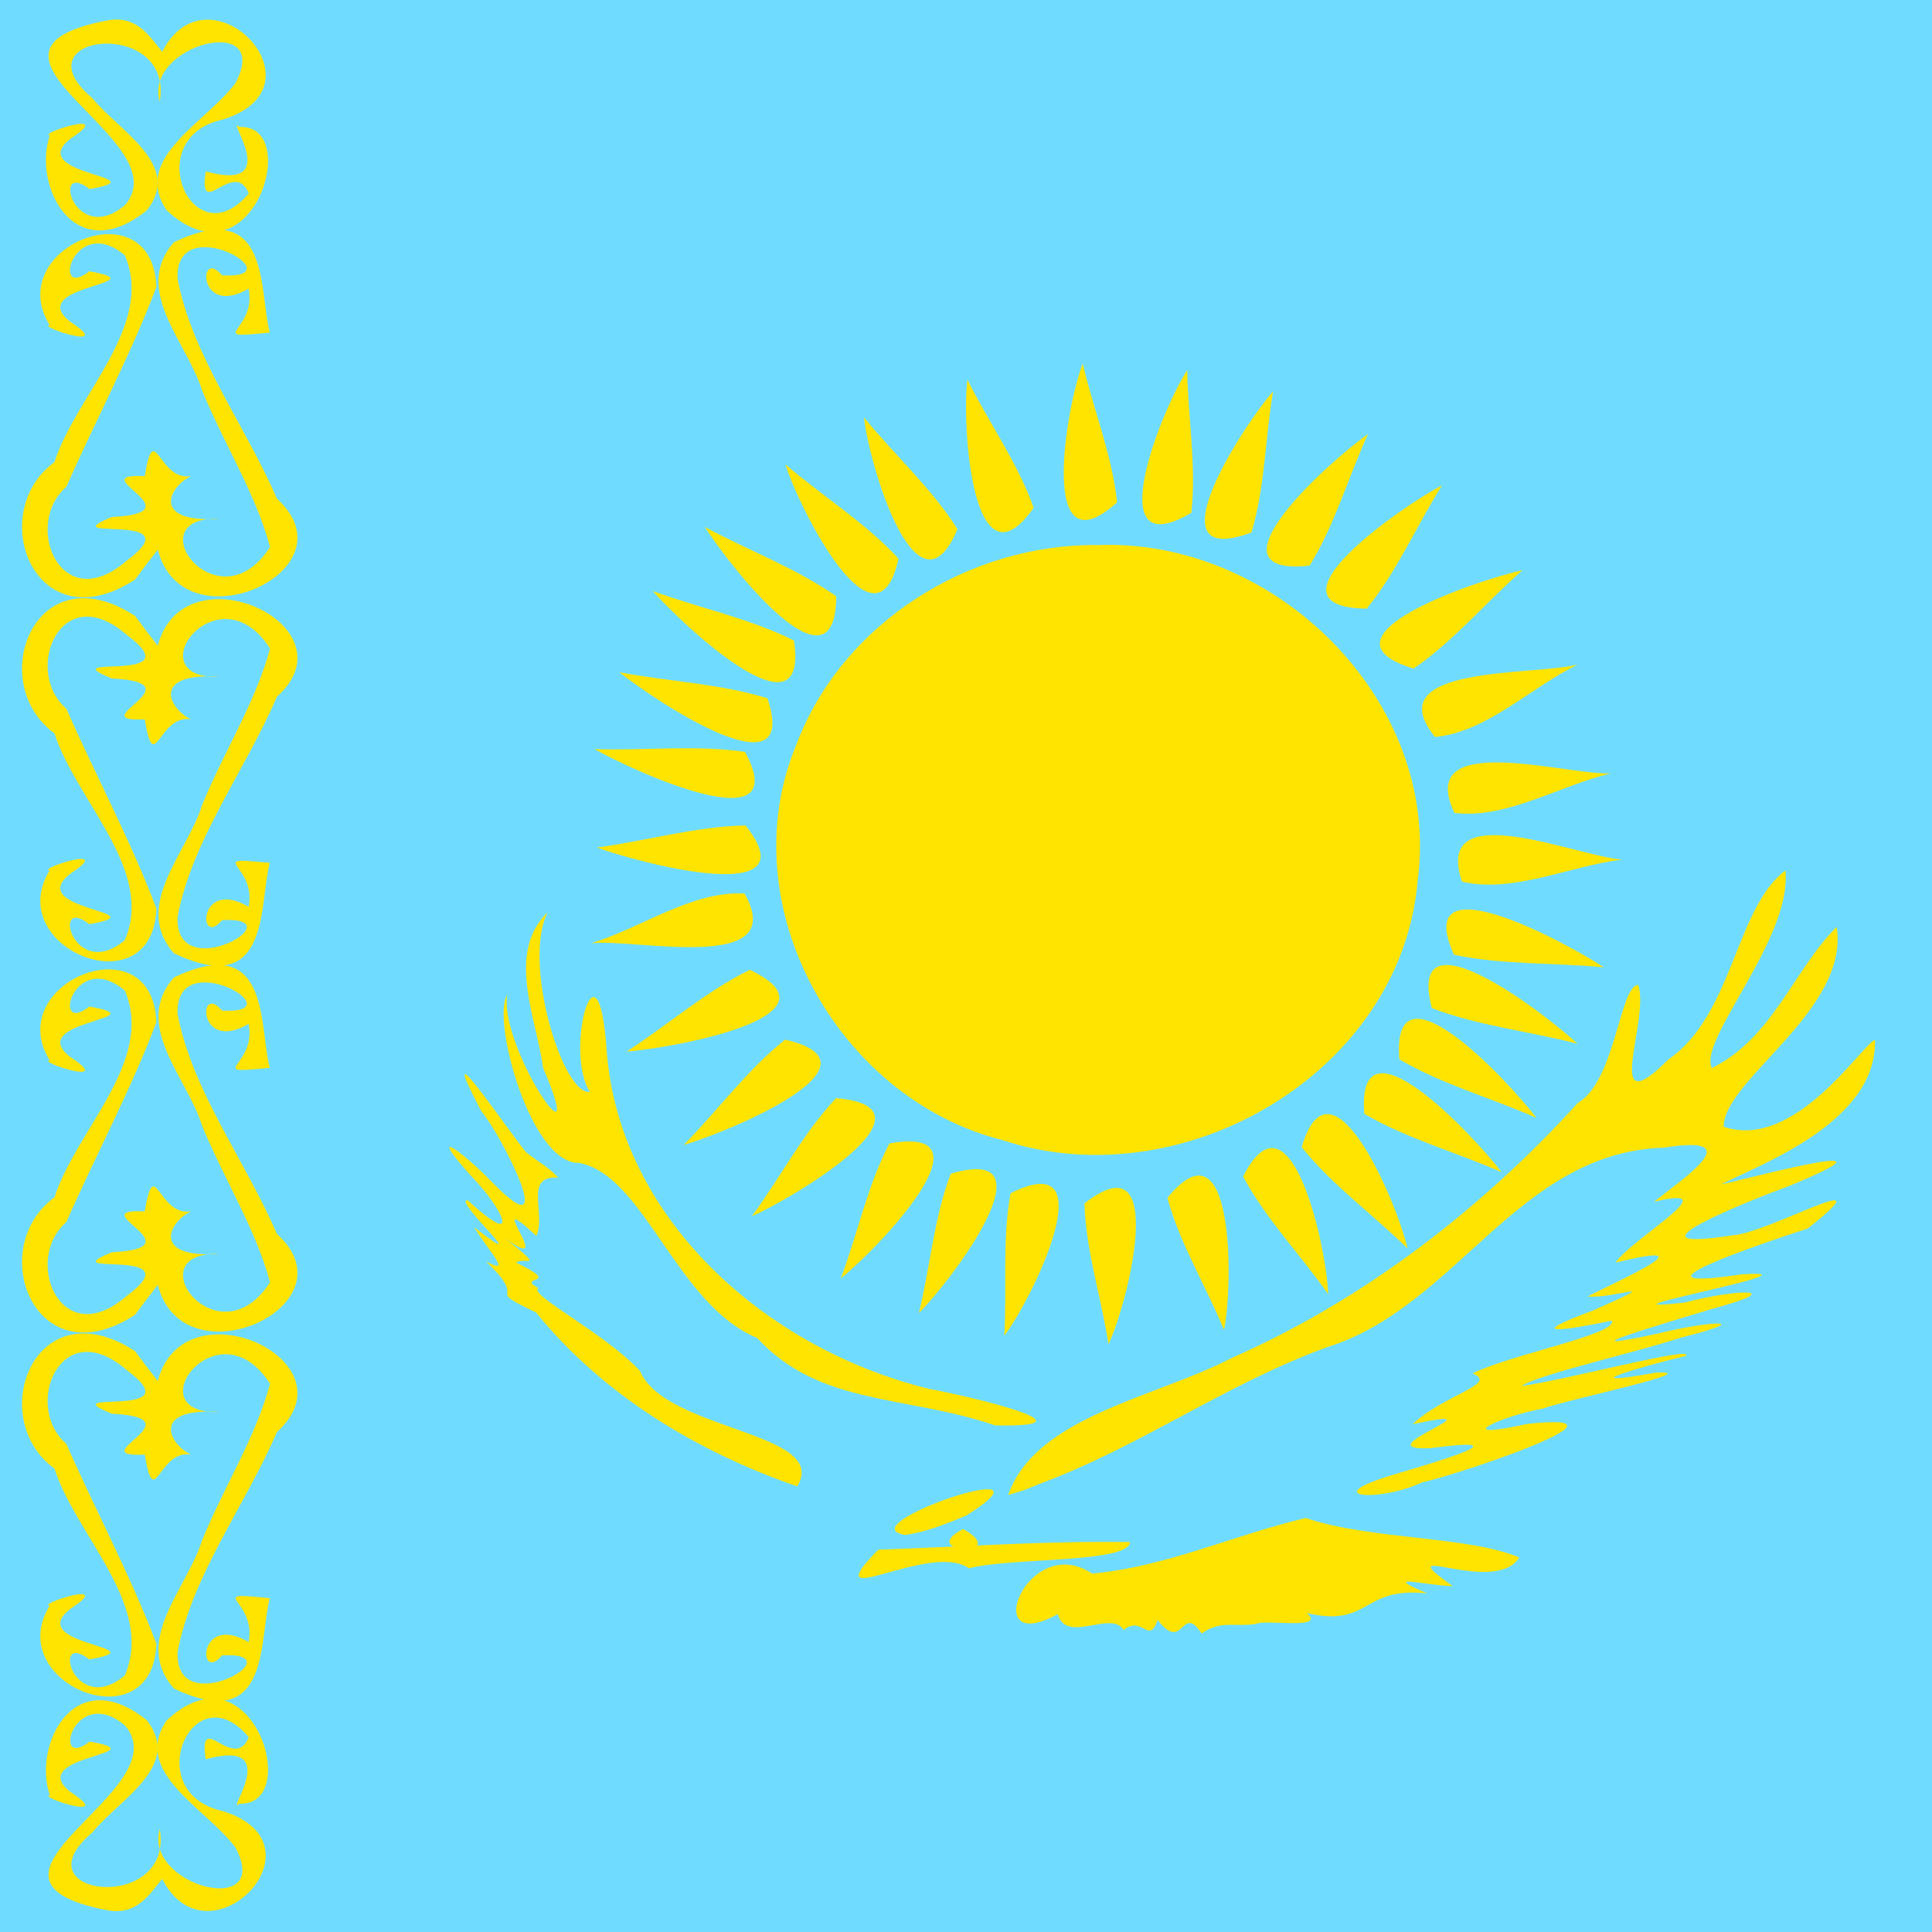 <?xml version="1.0" encoding="UTF-8" standalone="no"?><!DOCTYPE svg PUBLIC "-//W3C//DTD SVG 1.1//EN" "http://www.w3.org/Graphics/SVG/1.1/DTD/svg11.dtd"><svg xmlns="http://www.w3.org/2000/svg" height="64" id="svg732" version="1.1" viewBox="0 0 512 512.0" width="64"><g id="flag" style="fill-rule:evenodd"><path d="m 0,0 c 170.667,0 341.333,0 512,0 0,170.667 0,341.333 0,512 -170.667,0 -341.333,0 -512,0 C 0,341.333 0,170.667 0,0 Z" id="rect851" style="fill:#6fdcff;stroke-width:1pt"/><g id="g766" style="fill:#ffe400" transform="matrix(14.638,0,0,11.134,-5630.7,-2748.3)"><path d="m 387.6,291.56 c 0.834,2.142 3.038,-0.824 1.095,-1.614 -1.52,-0.441 -0.529,-3.344 0.473,-1.756 -0.272,0.853 -0.921,-0.693 -0.78,0.522 1.436,-0.519 0.331,1.361 0.611,1.057 1.151,0.065 0.232,-3.879 -1.318,-1.983 -0.64,1.23 0.697,2.071 1.243,3.022 0.691,1.708 -1.665,0.926 -1.369,-0.437 0.268,2.034 -2.601,1.616 -1.224,0.089 0.511,-0.818 1.634,-1.588 0.992,-2.674 -1.328,-1.407 -2.073,0.621 -1.756,1.783 -0.239,0.034 1.215,0.646 0.376,-0.074 -0.859,-0.875 1.636,-0.904 0.343,-1.204 -0.704,0.721 -0.283,-1.397 0.642,-0.381 1.011,1.566 -3.311,3.651 -0.304,4.4 0.528,0.115 0.755,-0.4 0.976,-0.752 z" id="path760"/><path d="m 387.52,279.71 c 0.463,-2.358 3.586,-0.483 2.157,1.213 -0.572,1.749 -1.536,3.407 -1.799,5.235 -0.056,1.694 2.181,-0.015 0.806,0.081 -0.435,0.689 -0.451,-1.026 0.481,-0.316 0.152,-1.02 -0.838,-1.204 0.382,-1.046 -0.199,1.004 0.019,3.255 -1.737,2.149 -0.757,-1.138 0.243,-2.378 0.512,-3.525 0.386,-1.247 0.973,-2.457 1.23,-3.728 -0.944,-1.931 -2.46,0.752 -0.908,0.674 -1.254,-0.112 -0.927,0.761 -0.524,1.014 -0.596,-0.129 -0.657,1.395 -0.836,0 -1.175,0.074 1.003,-0.869 -0.597,-0.974 -1.133,-0.611 1.515,0.168 0.264,-1.044 -1.185,-1.354 -1.88,0.865 -1.087,1.762 0.531,1.589 1.169,3.149 1.631,4.758 -0.067,2.405 -2.798,0.94 -1.933,-0.905 -0.239,-0.034 1.215,-0.646 0.376,0.074 -0.859,0.875 1.636,0.904 0.343,1.204 -0.704,-0.721 -0.283,1.397 0.642,0.381 0.545,-1.676 -0.879,-3.312 -1.274,-4.923 -1.264,-1.214 -0.351,-4.346 1.46,-2.795 l 0.224,0.394 z" id="path761"/><path d="m 387.52,277.422 c 0.463,2.358 3.586,0.483 2.157,-1.213 -0.572,-1.749 -1.536,-3.407 -1.799,-5.235 -0.056,-1.694 2.181,0.015 0.806,-0.081 -0.435,-0.689 -0.451,1.026 0.481,0.316 0.152,1.02 -0.838,1.204 0.382,1.046 -0.199,-1.004 0.019,-3.255 -1.737,-2.149 -0.757,1.138 0.243,2.378 0.512,3.525 0.386,1.247 0.973,2.457 1.23,3.728 -0.944,1.931 -2.46,-0.752 -0.908,-0.674 -1.254,0.112 -0.927,-0.761 -0.524,-1.014 -0.596,0.129 -0.657,-1.395 -0.836,0 -1.175,-0.074 1.003,0.869 -0.597,0.974 -1.133,0.611 1.515,-0.168 0.264,1.044 -1.185,1.354 -1.88,-0.865 -1.087,-1.762 0.531,-1.589 1.169,-3.149 1.631,-4.758 -0.067,-2.405 -2.798,-0.94 -1.933,0.905 -0.239,0.034 1.215,0.646 0.376,-0.074 -0.859,-0.875 1.636,-0.904 0.343,-1.204 -0.704,0.721 -0.283,-1.397 0.642,-0.381 0.545,1.676 -0.879,3.312 -1.274,4.923 -1.264,1.214 -0.351,4.346 1.46,2.795 l 0.224,-0.394 z" id="path762"/><path d="m 387.52,262.21 c 0.463,-2.358 3.586,-0.483 2.157,1.213 -0.572,1.749 -1.536,3.407 -1.799,5.235 -0.056,1.694 2.181,-0.015 0.806,0.081 -0.435,0.689 -0.451,-1.026 0.481,-0.316 0.152,-1.02 -0.838,-1.204 0.382,-1.046 -0.199,1.004 0.019,3.255 -1.737,2.149 -0.757,-1.138 0.243,-2.378 0.512,-3.525 0.386,-1.247 0.973,-2.457 1.23,-3.728 -0.944,-1.931 -2.46,0.752 -0.908,0.674 -1.254,-0.112 -0.927,0.761 -0.524,1.014 -0.596,-0.129 -0.657,1.395 -0.836,0 -1.175,0.074 1.003,-0.869 -0.597,-0.974 -1.133,-0.611 1.515,0.168 0.264,-1.044 -1.185,-1.354 -1.88,0.865 -1.087,1.762 0.531,1.589 1.169,3.149 1.631,4.758 -0.067,2.405 -2.798,0.94 -1.933,-0.905 -0.239,-0.034 1.215,-0.646 0.376,0.074 -0.859,0.875 1.636,0.904 0.343,1.204 -0.704,-0.721 -0.283,1.397 0.642,0.381 0.545,-1.676 -0.879,-3.312 -1.274,-4.923 -1.264,-1.214 -0.351,-4.346 1.46,-2.795 l 0.224,0.394 z" id="path763"/><path d="m 387.52,259.922 c 0.463,2.358 3.586,0.483 2.157,-1.213 -0.572,-1.749 -1.536,-3.407 -1.799,-5.235 -0.056,-1.694 2.181,0.015 0.806,-0.081 -0.435,-0.689 -0.451,1.026 0.481,0.316 0.152,1.02 -0.838,1.204 0.382,1.046 -0.199,-1.004 0.019,-3.255 -1.737,-2.149 -0.757,1.138 0.243,2.378 0.512,3.525 0.386,1.247 0.973,2.457 1.23,3.728 -0.944,1.931 -2.46,-0.752 -0.908,-0.674 -1.254,0.112 -0.927,-0.761 -0.524,-1.014 -0.596,0.129 -0.657,-1.395 -0.836,0 -1.175,-0.074 1.003,0.869 -0.597,0.974 -1.133,0.611 1.515,-0.168 0.264,1.044 -1.185,1.354 -1.88,-0.865 -1.087,-1.762 0.531,-1.589 1.169,-3.149 1.631,-4.758 -0.067,-2.405 -2.798,-0.94 -1.933,0.905 -0.239,0.034 1.215,0.646 0.376,-0.074 -0.859,-0.875 1.636,-0.904 0.343,-1.204 -0.704,0.721 -0.283,-1.397 0.642,-0.381 0.545,1.676 -0.879,3.312 -1.274,4.923 -1.264,1.214 -0.351,4.346 1.46,2.795 l 0.224,-0.394 z" id="path764"/><path d="m 387.6,248.07 c 0.834,-2.142 3.038,0.824 1.095,1.614 -1.52,0.441 -0.529,3.344 0.473,1.756 -0.272,-0.853 -0.921,0.693 -0.78,-0.522 1.436,0.519 0.331,-1.361 0.611,-1.057 1.151,-0.065 0.232,3.879 -1.318,1.983 -0.64,-1.23 0.697,-2.071 1.243,-3.022 0.691,-1.708 -1.665,-0.926 -1.369,0.437 0.268,-2.034 -2.601,-1.616 -1.224,-0.089 0.511,0.818 1.634,1.588 0.992,2.674 -1.328,1.407 -2.073,-0.621 -1.756,-1.783 -0.239,-0.034 1.215,-0.646 0.376,0.074 -0.859,0.875 1.636,0.904 0.343,1.204 -0.704,-0.721 -0.283,1.397 0.642,0.381 1.011,-1.566 -3.311,-3.651 -0.304,-4.4 0.528,-0.115 0.755,0.4 0.976,0.752 z" id="path765"/></g><g id="g9043" style="fill:#ffe400" transform="translate(-220,40)"><path d="m 511.02,104.45 c 46.822,-1.825 91.052,41.286 84.682,88.921 -4.373,51.214 -62.603,84.516 -110.048,68.766 -43.788,-11.027 -72.325,-62.424 -54.605,-104.823 12.105,-32.255 45.932,-53.339 79.971,-52.863 z" id="rect773" style="stroke-width:1pt"/><path d="m 506.94,56.355 c -4.406,11.352 -12.032,55.794 9.1,36.786 -1.296,-12.484 -6.25,-24.54 -9.1,-36.786 z" id="path778" style="stroke-width:0.25"/><path d="m 513.77,316.21 c 5.229,-11.001 16.081,-54.861 -6.382,-37.296 0.374,12.527 4.442,24.888 6.382,37.296 z" id="path779" style="stroke-width:0.25"/><path d="m 378.17,184.61 c 11.256,4.071 57.073,16.314 39.394,-5.867 -13.206,0.295 -26.285,4.085 -39.394,5.867 z" id="path780" style="stroke-width:0.25"/><path d="m 649.89,187.8 c -11.968,-0.818 -50.288,-17.367 -42.441,5.837 13.509,3.208 28.633,-4.198 42.441,-5.837 z" id="path781" style="stroke-width:0.25"/><path d="m 406.79,99.641 c 6.455,10.234 34.67,46.21 34.832,18.394 C 430.952,110.51 418.271,105.891 406.79,99.641 Z" id="path782" style="stroke-width:0.25"/><path d="m 617.95,270.64 c -7.336,-9.591 -38.699,-43.198 -36.386,-15.46 11.314,6.619 24.371,10.167 36.386,15.46 z" id="path783" style="stroke-width:0.25"/><path d="m 448.97,70.619 c 1.251,12.007 13.974,55.352 24.772,29.609 C 466.918,89.408 457.055,80.561 448.97,70.619 Z" id="path784" style="stroke-width:0.25"/><path d="m 571.98,302.96 c -0.345,-12.09 -9.936,-56.144 -22.542,-31.167 6.011,11.238 15.204,20.716 22.542,31.167 z" id="path785" style="stroke-width:0.25"/><path d="m 602.16,88.602 c -10.753,5.631 -49.124,32.248 -19.97,32.703 8.025,-9.842 13.19,-21.938 19.97,-32.703 z" id="path786" style="stroke-width:0.25"/><path d="m 419.24,282.33 c 11.078,-4.902 51.372,-28.88 22.319,-31.311 -8.737,9.304 -14.759,21.007 -22.319,31.311 z" id="path787" style="stroke-width:0.25"/><path d="m 384.15,138.16 c 9.374,7.517 48.215,33.369 39.211,6.879 -12.615,-3.894 -26.217,-4.425 -39.211,-6.879 z" id="path788" style="stroke-width:0.25"/><path d="m 638.07,236.6 c -8.84,-8.161 -45.696,-36.452 -38.613,-9.441 12.309,4.716 25.829,6.14 38.613,9.441 z" id="path789" style="stroke-width:0.25"/><path d="m 557.37,63.719 c -8.043,9.242 -32.844,47.484 -5.714,37.392 3.598,-12.002 3.642,-25.011 5.714,-37.392 z" id="path790" style="stroke-width:0.25"/><path d="m 463.52,307.97 c 8.654,-8.648 36.256,-45.17 8.442,-36.926 -4.467,11.727 -5.465,24.711 -8.442,36.926 z" id="path791" style="stroke-width:0.25"/><path d="m 386.04,238.68 c 11.974,-0.917 58.811,-9.277 32.664,-21.673 -11.669,5.726 -21.721,14.618 -32.664,21.673 z" id="path792" style="stroke-width:0.25"/><path d="m 638.13,136.11 c -11.49,3.021 -53.456,-0.015 -37.828,19.201 13.801,-1.323 25.376,-13.162 37.828,-19.201 z" id="path793" style="stroke-width:0.25"/><path d="m 534.62,58.119 c -6.698,10.168 -23.615,52.328 1.105,37.768 C 537.108,83.449 534.806,70.658 534.62,58.119 Z" id="path794" style="stroke-width:0.25"/><path d="m 486.15,313.97 c 7.402,-9.657 27.398,-50.624 1.666,-37.749 -2.291,12.305 -0.934,25.23 -1.666,37.749 z" id="path795" style="stroke-width:0.25"/><path d="m 476.38,60.639 c -1.554,12.038 1.363,56.932 17.554,33.925 C 489.706,82.638 482.052,71.974 476.38,60.639 Z" id="path796" style="stroke-width:0.25"/><path d="m 544.39,312.46 c 2.455,-11.903 2.779,-56.891 -15.025,-34.998 3.338,12.167 10.204,23.311 15.025,34.998 z" id="path797" style="stroke-width:0.25"/><path d="m 428.16,83.092 c 3.519,11.477 24.038,52.101 29.959,24.935 C 449.358,98.534 437.994,91.504 428.16,83.092 Z" id="path798" style="stroke-width:0.25"/><path d="m 593.02,290.86 c -2.659,-11.733 -20.223,-53.56 -28.059,-26.847 8.044,10.047 18.866,17.805 28.059,26.847 z" id="path799" style="stroke-width:0.25"/><path d="m 393,116.64 c 7.971,9.046 41.631,40.64 37.403,13.102 C 418.651,123.863 405.365,121.154 393,116.64 Z" id="path800" style="stroke-width:0.25"/><path d="m 627.19,256.26 c -7.317,-9.607 -38.608,-43.274 -36.353,-15.531 11.3,6.641 24.349,10.213 36.353,15.531 z" id="path801" style="stroke-width:0.25"/><path d="m 377.57,158.53 c 10.433,5.901 53.246,25.481 39.87,0.718 -13.089,-1.888 -26.631,-0.31 -39.87,-0.718 z" id="path802" style="stroke-width:0.25"/><path d="m 645.04,216.35 c -10.019,-6.6 -51.279,-28.919 -39.722,-3.339 12.931,2.745 26.543,2.062 39.722,3.339 z" id="path803" style="stroke-width:0.25"/><path d="m 376.7,209.96 c 11.874,-1.27 52.726,8.262 40.605,-13.162 -13.814,-0.816 -27.352,9.132 -40.605,13.162 z" id="path804" style="stroke-width:0.25"/><path d="m 646.91,164.97 c -11.957,0.496 -51.993,-11.728 -41.471,10.459 13.758,1.714 27.951,-7.312 41.471,-10.459 z" id="path805" style="stroke-width:0.25"/><path d="m 401.18,263.43 c 11.596,-3.341 55.239,-21.406 26.869,-27.919 -10.054,7.995 -17.823,18.769 -26.869,27.919 z" id="path806" style="stroke-width:0.25"/><path d="m 623.48,111.1 c -11.767,2.581 -56.67,17.665 -28.85,26.084 10.617,-7.316 19.157,-17.55 28.85,-26.084 z" id="path807" style="stroke-width:0.25"/><path d="m 442.83,298.77 c 9.558,-7.586 41.531,-40.827 12.883,-35.757 -5.86,11.146 -8.44,23.949 -12.883,35.757 z" id="path808" style="stroke-width:0.25"/><path d="m 582.54,75.063 c -10.03,6.91 -44.433,37.944 -15.472,34.822 C 573.727,99.159 577.243,86.548 582.54,75.063 Z" id="path809" style="stroke-width:0.25"/><g id="g852" transform="matrix(2.182,0,0,2.063,-405.01,-272.56)"><path d="m 360.137,247.889 c 1.596,21.303 19.122,38.027 39.102,43.242 4.493,0.855 21.253,4.989 8.064,4.704 -10.868,-3.931 -21.291,-2.48 -28.902,-11.231 -9.83,-4.292 -13.703,-20.941 -21.662,-22.497 -5.798,0.156 -10.614,-18.267 -8.709,-21.565 -0.941,6.921 10.163,23.697 4.371,9.365 -0.801,-6.332 -4.543,-14.77 0.549,-19.988 -3.111,6.441 1.868,23.614 5.136,23.066 -3.212,-5.18 1.041,-21.361 2.051,-5.097 z" id="path844"/><path d="m 350.292,260.699 c -2.663,-3.495 -11.311,-17.08 -5.392,-5.22 2.383,2.939 9.776,18.254 1.383,9.194 -3.325,-3.68 -8.402,-7.741 -2.651,-0.906 3.886,4.178 6.343,9.699 -0.38,3.151 -2.001,-0.233 8.723,9.914 0.79,3.47 1.72,3.065 4.808,6.283 1.407,4.375 5.579,5.563 -0.678,3.148 6.093,6.562 8.06,10.525 19.392,17.817 31.719,22.344 4.095,-7.008 -16.065,-7.125 -19.09,-14.826 -4.249,-4.853 -13.611,-9.812 -12.355,-10.642 -2.868,-1.705 3.246,-0.261 -2.674,-3.264 0.914,-0.828 3.735,1.15 -1.351,-3.142 6.694,5.201 -3.2,-7.138 3.789,-0.307 1.222,-2.821 -1.585,-7.789 2.638,-7.483 -1.084,-1.351 -2.659,-2.157 -3.928,-3.304 z" id="path845"/><path d="m 396.4,309.901 c -7.378,-1.186 19.877,-10.847 7.409,-2.49 -2.382,1.036 -4.814,2.109 -7.409,2.49 z" id="path846" style="stroke-width:0.761"/><path d="m 408.887,304.769 c 3.345,-10.121 17.957,-12.517 27.157,-17.605 16.192,-7.53 30.422,-19.249 42.02,-32.746 4.579,-2.796 5.093,-15.133 7.347,-15.157 1.438,4.501 -4.526,18.206 3.652,9.57 7.867,-5.718 8.161,-19.491 14.216,-24.284 0.879,8.679 -10.694,21.871 -8.928,25.378 7.406,-3.835 10.021,-12.774 15.161,-18.125 1.569,10.717 -13.703,19.586 -13.733,25.667 8.61,3.115 16.739,-10.459 18.384,-11.17 0.284,10.599 -13.963,16 -18.707,18.594 5.433,-1.36 22.777,-6.176 8.479,0.104 -5.001,1.942 -21.298,8.765 -7.156,6.428 4.234,-0.147 19.442,-9.452 9.204,-0.872 -5.474,1.866 -23.506,8.317 -7.989,5.876 11.085,-0.742 -20.384,5.222 -6.928,3.618 6.303,-1.771 12.929,-1.898 3.175,0.86 -4.67,1.51 -19.534,6.113 -6.395,3.116 5.924,-1.565 12.337,-2.013 2.743,0.543 -5.499,1.918 -17.119,4.667 -19.353,6.212 5.292,-0.768 21.306,-5.268 19.925,-3.862 -5.822,1.474 -14.219,4.148 -3.608,2.139 6.355,-0.29 -10.716,3.437 -13.707,4.616 -5.399,1.039 -11.457,4.205 -1.95,1.978 14.724,-1.702 -8.168,6.456 -12.774,7.52 -5.095,2.544 -12.757,1.966 -3.615,-0.951 5.375,-1.686 16.402,-5.093 4.648,-3.459 -8.545,0.427 9.661,-5.74 -2.15,-3.083 3.837,-3.815 10.513,-5.175 7.287,-6.51 4.408,-2.396 17.614,-5.029 16.904,-6.782 -5.972,1.3 -10.901,2.071 -2.292,-1.306 9.293,-4.365 2.586,-1.457 -0.643,-1.807 4.95,-2.615 14.656,-7.249 3.378,-4.345 2.259,-3.328 13.86,-10.167 4.687,-7.812 3.618,-3.078 11.718,-8.716 1.195,-6.958 -17.811,0.613 -25.119,20.438 -40.938,25.648 -12.316,4.746 -22.652,12.754 -34.959,17.573 l -1.87,0.804 z" id="path847"/><path d="m 393.107,311.797 c -7.943,8.581 6.19,-1.155 11.022,2.395 4.892,-1.409 19.461,-0.628 19.552,-3.376 -10.217,-0.166 -20.468,0.622 -30.574,0.981 z" id="path848"/><path d="m 403.419,309.14 c 6.095,3.663 -5.863,3.187 0,0 z" id="rect849" style="stroke-width:1pt"/><path d="m 445.02,307.731 c 7.849,2.812 19.84,2.296 25.936,5.074 -2.976,5.071 -16.37,-2.575 -8.083,3.676 -3.221,-0.056 -9.047,-1.747 -3.086,0.938 -8.032,-0.93 -6.878,4.428 -14.634,2.525 2.438,2.203 -5.059,0.772 -6.135,1.381 -2.567,0.46 -4.293,-0.519 -6.639,1.24 -2.457,-3.982 -2.182,2.604 -5.34,-1.745 -1.062,3.299 -1.889,-0.675 -4.12,1.301 -1.499,-2.634 -6.974,1.861 -8.009,-2.046 -9.746,5.676 -3.725,-10.74 4.179,-5.205 9.016,-0.883 17.257,-4.981 25.932,-7.139 z" id="path850" style="stroke-width:1.047"/></g></g></g></svg>